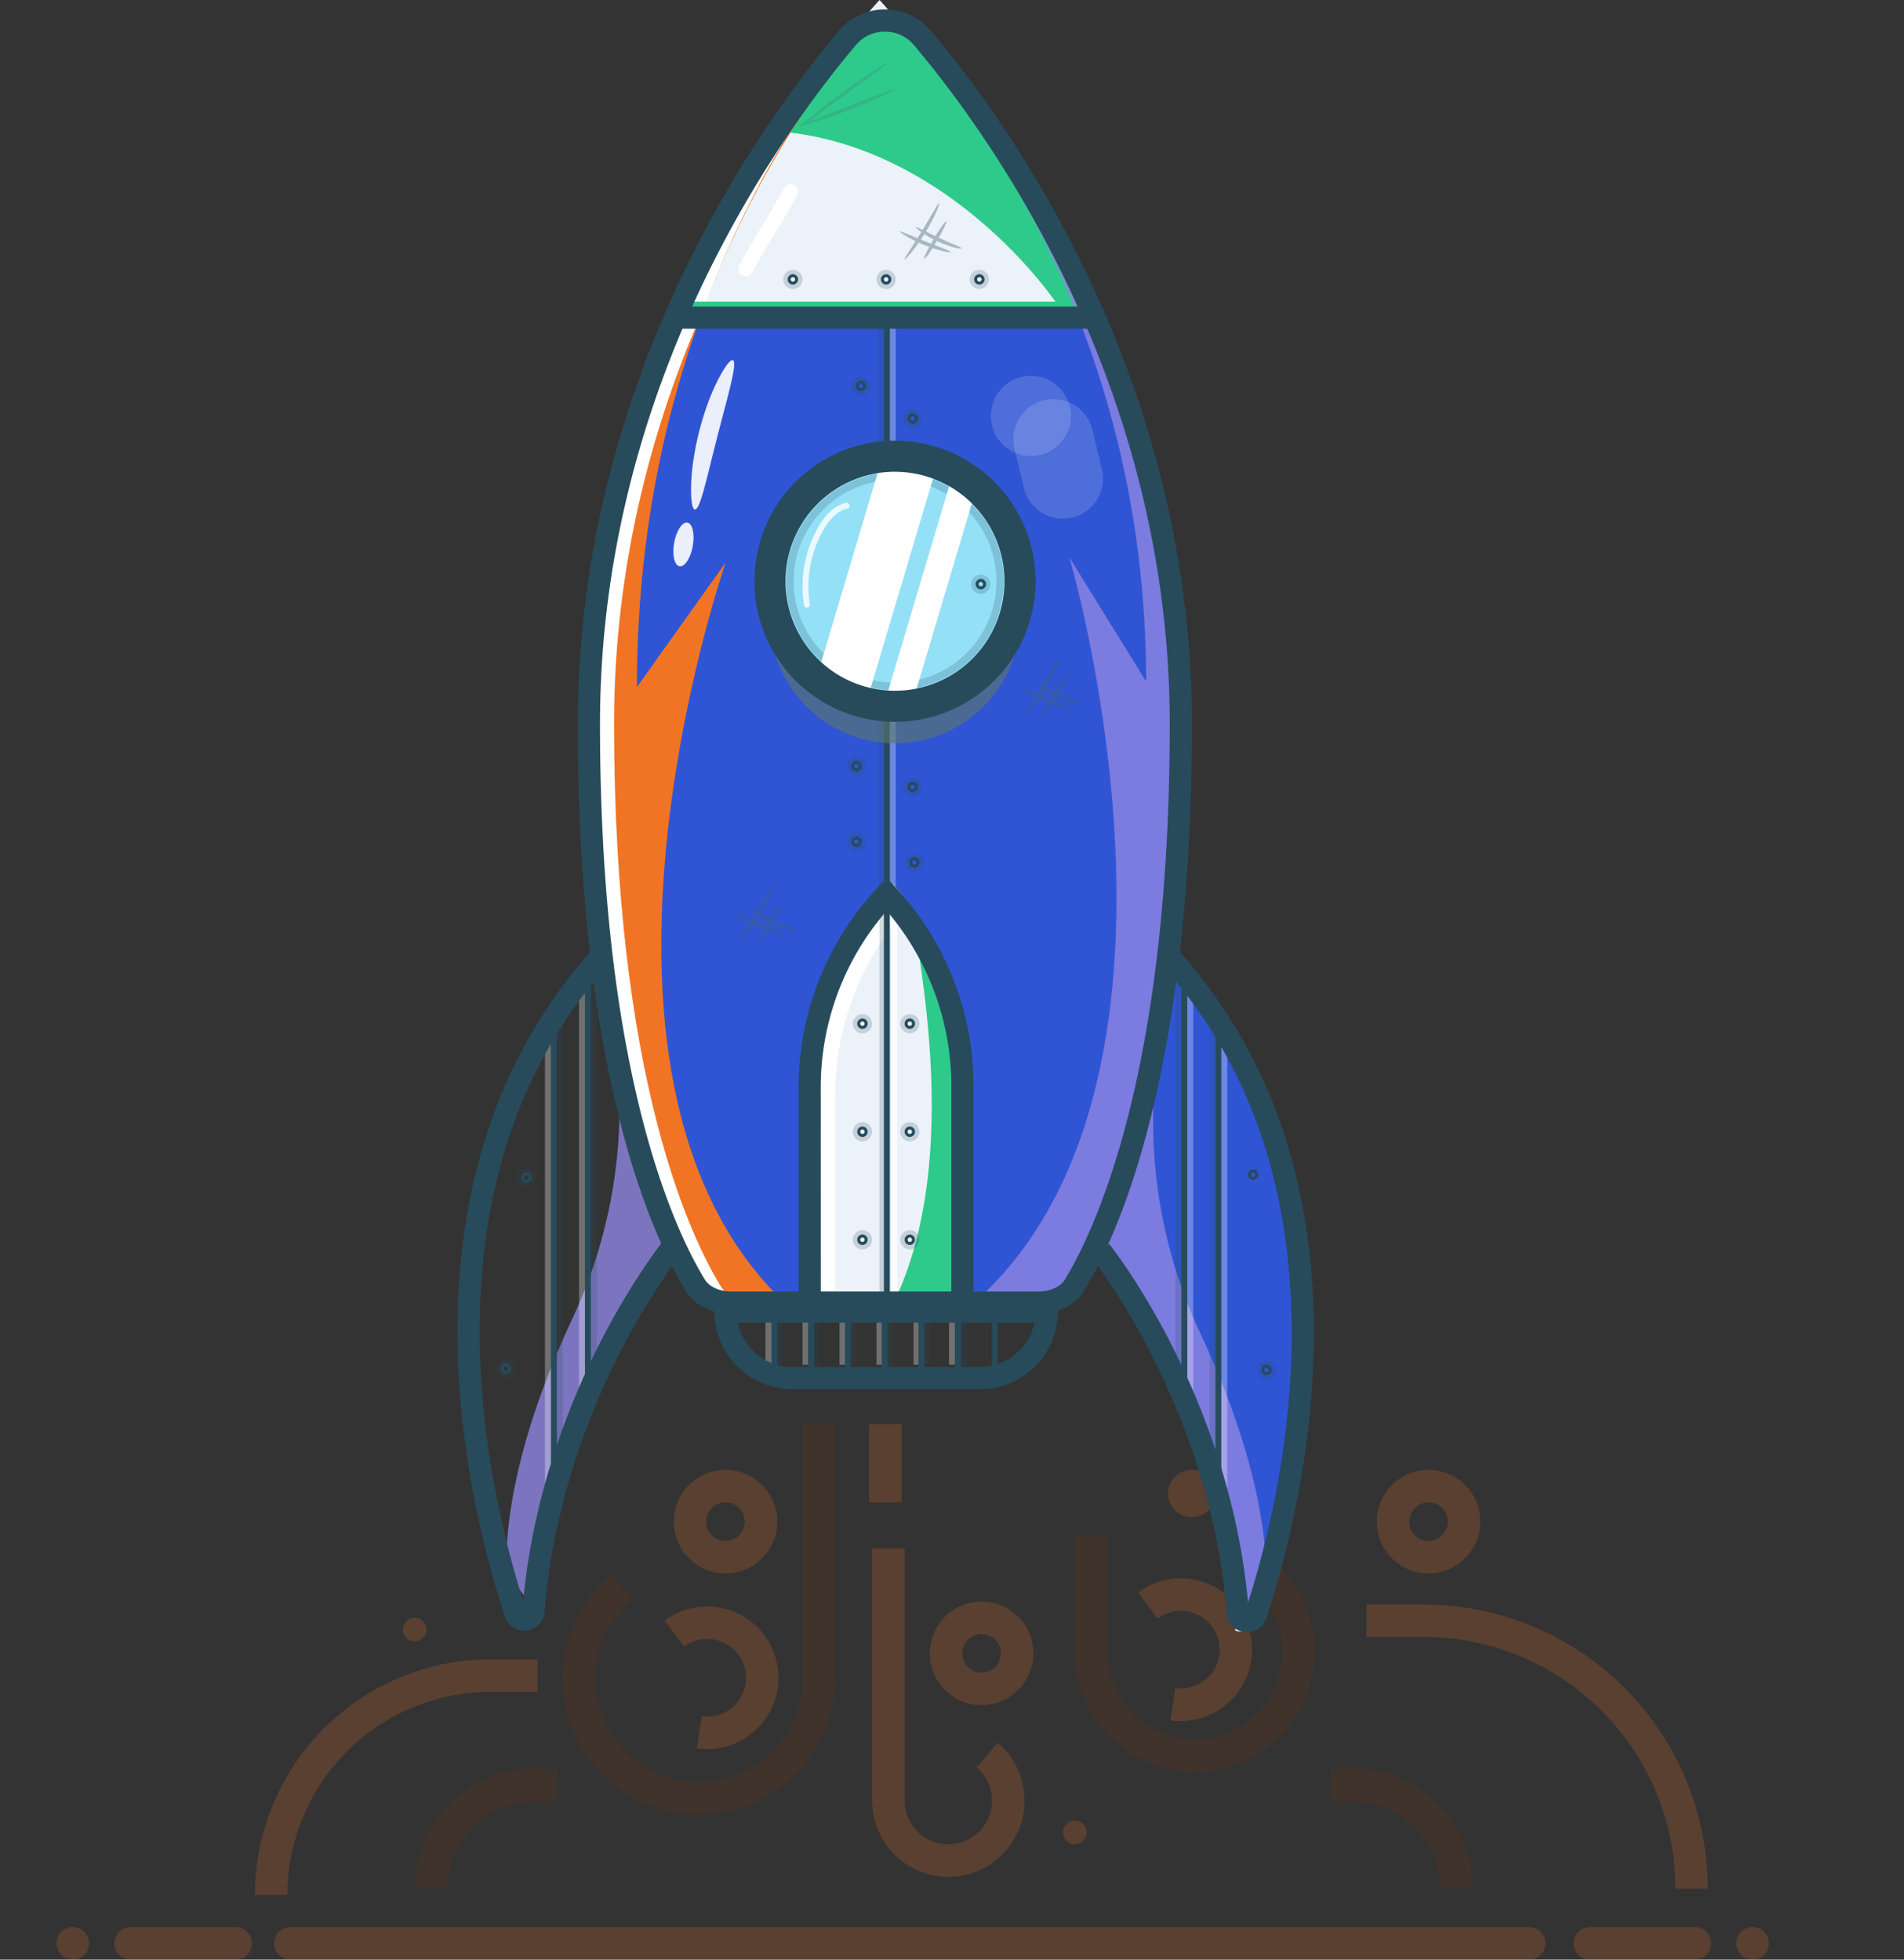 <svg xmlns="http://www.w3.org/2000/svg" xmlns:xlink="http://www.w3.org/1999/xlink" viewBox="0 0 755.89 778.12"><rect x="0" y="0" width="755.89" height="778.12" fill="#333333" stroke="none"/><defs><style>.cls-1{fill:#ecf2fa;}.cls-2{fill:#2eca8b;}.cls-3,.cls-4{fill:#274b5b;}.cls-10,.cls-11,.cls-16,.cls-4{opacity:0.2;}.cls-10,.cls-11,.cls-17,.cls-19,.cls-20,.cls-4,.cls-5,.cls-6,.cls-9{isolation:isolate;}.cls-12,.cls-19,.cls-20,.cls-5{fill:#fff;}.cls-5{opacity:0.3;}.cls-13,.cls-6{opacity:0.4;}.cls-6{fill:url(#linear-gradient);}.cls-7{fill:#2f55d4;}.cls-8{fill:#f17425;}.cls-9{fill:#9084e2;}.cls-19,.cls-9{opacity:0.8;}.cls-10{fill:#70320c;}.cls-11{fill:#f17425;}.cls-14{fill:#426270;}.cls-15{opacity:0.9;}.cls-17{fill:#5c7869;opacity:0.6;}.cls-18{fill:#94e0f7;}.cls-20{opacity:0.15;}</style><linearGradient id="linear-gradient" y1="574.82" x2="755.89" y2="574.82" gradientTransform="matrix(1, 0, 0, -1, 0, 849.12)" gradientUnits="userSpaceOnUse"><stop offset="0" stop-color="#c3f6ee"/><stop offset="0.38" stop-color="#c6ebfd"/></linearGradient></defs><title>Asset 40</title><g id="Layer_2" data-name="Layer 2"><g id="Layer_1-2" data-name="Layer 1"><g id="Layer_1-2-2" data-name="Layer 1-2"> 

class="cls-1" d="M289.21,520.18h127.5a26.44,26.44,0,0,1-26.44,26.44H315.65a26.44,26.44,0,0,1-26.44-26.44h0Z"/> class="cls-2" d="M417.25,522.4a26.44,26.44,0,0,1-13.94,21.68,25.53,25.53,0,0,1-4.91,1.76l.09-.24a10.9,10.9,0,0,0-10-14.51l-96.22-2.75a26,26,0,0,1-1.18-6,15,15,0,0,0,2.13.15h33.62v2.35h7.05v-2.35h18c-.19.41-.4.82-.59,1.23L378,523.7v-1.18h37.32A14.49,14.49,0,0,0,417.25,522.4Z"/>

<rect class="cls-3" x="306.25" y="523.71" width="2.35" height="21.15"/>

<rect class="cls-4" x="308.01" y="523.71" width="2.35" height="18.21"/>

<rect class="cls-4" x="322.7" y="523.71" width="2.35" height="18.21"/>

<rect class="cls-4" x="352.08" y="523.71" width="2.35" height="18.21"/>

<rect class="cls-4" x="366.77" y="523.71" width="2.35" height="18.21"/>

<rect class="cls-4" x="381.46" y="523.71" width="2.35" height="18.21"/>

<rect class="cls-5" x="376.76" y="523.71" width="2.35" height="18.21"/>

<rect class="cls-5" x="362.66" y="523.71" width="2.35" height="18.21"/>

<rect class="cls-5" x="347.97" y="523.71" width="2.35" height="18.21"/>

<rect class="cls-5" x="333.28" y="523.71" width="2.35" height="18.21"/>

<rect class="cls-5" x="318.59" y="523.71" width="2.35" height="18.21"/>

<rect class="cls-5" x="303.9" y="523.71" width="2.35" height="18.21"/>

<rect class="cls-4" x="337.39" y="523.71" width="2.35" height="18.21"/>

<rect class="cls-3" x="320.84" y="523.71" width="2.35" height="21.15"/>

<rect class="cls-3" x="335.44" y="523.71" width="2.35" height="21.15"/>

<rect class="cls-3" x="350.03" y="523.71" width="2.35" height="21.15"/>

<rect class="cls-3" x="379.21" y="523.71" width="2.35" height="21.15"/>

<rect class="cls-3" x="393.8" y="523.71" width="2.35" height="21.15"/>

<rect class="cls-3" x="364.61" y="523.71" width="2.35" height="21.15"/> class="cls-6" d="M745.61,324.52H601.72q-.28-4.11-.68-8.23h56.41a10.28,10.28,0,0,0,0-20.56H598c-2.91-14.14-7.53-27.38-14.63-38.57-13.91-21.92-35.62-32.82-57-35.1s-42.8,3.15-63.84,9c-28,7.83-60.95,14.88-82.06-11-12.49-15.34-17.47-40.47-13-62.37a159.19,159.19,0,0,1,4.38-15.89H446a10.28,10.28,0,0,0,0-20.56H377.27a58,58,0,0,0,.76-9.58,52.81,52.81,0,0,0-19.66-40.17C347.58,63,334.95,60,322.53,57.86,294.79,53,266.18,51.53,239.16,61c-25.57-27.59-61.58-36.92-93-23.87a60.89,60.89,0,0,0-23.31,16.52h61.3a10,10,0,0,1,0,20h-72c-4.62,15-4.58,32.52-4.35,49.07,0,1.86.05,3.72.08,5.58H136.9a10.28,10.28,0,1,1,0,20.56H108.25l.16,11.16h67.27a10.28,10.28,0,0,1,0,20.56h-67c0,2.35.06,4.74.1,7.12.24,16.7.42,33.86-3.92,49.5C91.47,285.37,44,297,18.34,335.1h108a10.28,10.28,0,1,1,0,20.56H7.87q-1.4,3.74-2.55,7.64H81.67a10.28,10.28,0,1,1,0,20.56H1a138.46,138.46,0,0,0,7.76,65.62c17.44,45.45,58,68.49,96.08,67.77s74.42-21.15,108.59-43.82c25.82-17.15,52.85-36.3,81.59-33.59,29.31,2.76,54.4,27.66,80.92,44.62,43.19,27.62,93.5,34.67,140,19.63,20.56-6.65,40.94-18,56-37.92,14.61-19.39,22.91-45,27-72.27h39.37a10,10,0,1,0,0-20H601.3c.74-9.2,1.08-18.46,1.1-27.62v-1.18H745.61a10.28,10.28,0,0,0,0-20.56Z"/> class="cls-7" d="M266.9,494.91s-48,59.78-54.51,143.61a3.68,3.68,0,0,1-7.17.87c-16.45-50.07-51.38-194.83,57.58-283.14"/> class="cls-8" d="M211.68,643.5a3.64,3.64,0,0,0,1.43,1.93,3.67,3.67,0,0,1-5.54-1.93c-16.45-50.07-51.38-194.83,57.58-283.14l.1,3.33C161.17,452.27,195.44,594.06,211.68,643.5Z"/>


<path class="cls-9" d="M200.94,624.14c-.28-23.24,5.65-47.59,13.42-69.4,4-11.16,8.44-21.65,12.81-31a198.7,198.7,0,0,0,18.58-93.49c-.86-18.64-1.56-39.55-1.56-58.17,8.61-10.66,5.68-11.62,17.44-21.15l4.11,138.66s-48,59.78-54.51,143.61a3.56,3.56,0,0,1-1.4,2.64"/>


<path class="cls-3" d="M200.78,545.44a2.06,2.06,0,1,1,2.06-2.06A2.06,2.06,0,0,1,200.78,545.44Zm0-2.94a.88.88,0,1,0,.88.88A.88.88,0,0,0,200.78,542.51Z"/>


<path class="cls-4" d="M200.78,547.21a3.82,3.82,0,1,1,3.82-3.82A3.82,3.82,0,0,1,200.78,547.21Zm0-5.29a1.47,1.47,0,1,0,1.47,1.47A1.47,1.47,0,0,0,200.78,541.92Z"/>


<path class="cls-3" d="M209,469.65a2.06,2.06,0,1,1,2.06-2.06A2.06,2.06,0,0,1,209,469.65Zm0-2.94a.88.88,0,1,0,.88.88A.88.88,0,0,0,209,466.71Z"/>


<path class="cls-4" d="M209,471.41a3.82,3.82,0,1,1,3.82-3.82A3.82,3.82,0,0,1,209,471.41Zm0-5.29a1.47,1.47,0,1,0,1.47,1.47A1.47,1.47,0,0,0,209,466.12Z"/>


<path class="cls-3" d="M497.5,469.65a2.06,2.06,0,1,1,2.06-2.06A2.06,2.06,0,0,1,497.5,469.65Zm0-2.94a.88.88,0,1,0,.88.88A.88.88,0,0,0,497.5,466.71Z"/>


<path class="cls-4" d="M497.5,471.41a3.82,3.82,0,1,1,3.82-3.82A3.82,3.82,0,0,1,497.5,471.41Zm0-5.29a1.47,1.47,0,1,0,1.47,1.47A1.47,1.47,0,0,0,497.5,466.12Z"/>


<path class="cls-3" d="M495.74,469.65a2.06,2.06,0,1,1,2.06-2.06A2.06,2.06,0,0,1,495.74,469.65Zm0-2.94a.88.88,0,1,0,.88.88A.88.88,0,0,0,495.74,466.71Z"/>


<path class="cls-4" d="M495.74,471.41a3.82,3.82,0,1,1,3.82-3.82A3.82,3.82,0,0,1,495.74,471.41Zm0-5.29a1.47,1.47,0,1,0,1.47,1.47A1.47,1.47,0,0,0,495.74,466.12Z"/>

<rect class="cls-3" x="218.71" y="409.72" width="2.35" height="192.72"/>

<rect class="cls-4" x="221.06" y="405.02" width="2.35" height="197.42"/>

<rect class="cls-5" x="216.36" y="409.72" width="2.35" height="192.72"/>

<rect class="cls-3" x="232.22" y="384.45" width="2.35" height="173.92"/>

<rect class="cls-4" x="234.57" y="384.45" width="2.35" height="173.92"/>

<rect class="cls-5" x="229.87" y="384.45" width="2.35" height="173.92"/>


<path class="cls-10" d="M474.25,703.51a47.63,47.63,0,0,1-47.55-47.63V609.49h12.93v46.38a34.7,34.7,0,1,0,57.17-26.44l8.37-9.85a47.63,47.63,0,0,1-27,83.76Q476.21,703.51,474.25,703.51Z"/>


<path class="cls-11" d="M468.86,683.38a28.77,28.77,0,0,1-4.18-.31l1.88-12.79a15.41,15.41,0,1,0-7-27.6l-7.72-10.37a28.33,28.33,0,1,1,17,51.06Z"/><circle class="cls-11" cx="473.12" cy="593.04" r="9.4"/>


<path class="cls-12" d="M491.61,645.27a3.64,3.64,0,0,1-1.43,1.93,3.67,3.67,0,0,0,5.54-1.93c16.45-50.07,51.38-194.83-57.58-283.14l-.1,3.33C542.12,454,507.86,595.82,491.61,645.27Z"/>


<path class="cls-7" d="M436.88,500.79s48,59.78,54.51,143.61a3.68,3.68,0,0,0,7.17.87C515,595.2,549.94,450.44,441,362.13"/>


<path class="cls-9" d="M502.85,630c.28-23.24-5.65-47.59-13.42-69.4-4-11.16-8.44-21.65-12.81-31A198.7,198.7,0,0,1,458,436.16c.86-18.64,1.56-39.55,1.56-58.17-8.61-10.66-5.68-11.62-17.44-21.15L438,495.5s48,59.78,54.51,143.61a3.56,3.56,0,0,0,1.4,2.64"/>


<path class="cls-3" d="M502.79,546a2.06,2.06,0,1,1,2.06-2.06A2.06,2.06,0,0,1,502.79,546Zm0-2.94a.88.88,0,1,0,.88.88A.88.88,0,0,0,502.79,543.09Z"/>


<path class="cls-4" d="M502.79,547.8a3.82,3.82,0,1,1,3.82-3.82A3.82,3.82,0,0,1,502.79,547.8Zm0-5.29a1.47,1.47,0,1,0,1.47,1.47A1.47,1.47,0,0,0,502.79,542.51Z"/>

<rect class="cls-3" x="482.52" y="409.13" width="2.35" height="198.6"/>

<rect class="cls-4" x="480.17" y="408.54" width="2.35" height="182.73"/>

<rect class="cls-5" x="484.87" y="415.01" width="2.35" height="192.72"/>

<rect class="cls-3" x="469.01" y="389.74" width="2.35" height="173.92"/>

<rect class="cls-4" x="466.66" y="389.74" width="2.35" height="168.04"/>

<rect class="cls-5" x="471.36" y="389.74" width="2.35" height="173.92"/>


<path class="cls-3" d="M495.1,648.1a8.39,8.39,0,0,1-1-.06,8,8,0,0,1-7.1-7.41c-6.3-81.53-53.08-140.6-53.55-141.19l6.87-5.52c.5.62,12.45,15.6,25.32,41.14,11.55,22.91,25.93,58.83,29.84,101.29,8-25.12,19.6-71.56,16.92-122.19C509,450,484,398.58,438.21,361.44l5.55-6.85a202.23,202.23,0,0,1,58.54,76.1c10.95,24.86,17.31,52.78,18.91,83,2.88,54.46-10.32,104.1-18.45,128.84A8,8,0,0,1,495.1,648.1Z"/>


<path class="cls-11" d="M93.55,778.12H51.84a6.46,6.46,0,1,1,0-12.93H93.55a6.46,6.46,0,1,1,0,12.93Z"/>


<path class="cls-10" d="M277.5,720.51a54,54,0,0,1-35.05-95.22l8.37,9.85a41.13,41.13,0,1,0,67.77,31.34V564.83h12.93V666.48a54,54,0,0,1-54,54Z"/>


<path class="cls-11" d="M376.44,745.24A30.26,30.26,0,0,1,346.23,715V614.8h12.93V715a17.33,17.33,0,1,0,28.56-13.21l8.37-9.85a30.26,30.26,0,0,1-17.15,53.22Q377.68,745.24,376.44,745.24Z"/>

<rect class="cls-11" x="345.03" y="565.42" width="12.93" height="31.14"/>


<path class="cls-11" d="M280.84,694.55a28.68,28.68,0,0,1-4.18-.31l1.88-12.79a15.41,15.41,0,1,0-7-27.6l-7.72-10.37a28.33,28.33,0,1,1,17,51.06Z"/>


<path class="cls-11" d="M389.69,677.06a20.56,20.56,0,1,1,20.56-20.56A20.59,20.59,0,0,1,389.69,677.06Zm0-28.2a7.64,7.64,0,1,0,7.64,7.64A7.65,7.65,0,0,0,389.69,648.86Z"/>


<path class="cls-11" d="M288,624.77A20.56,20.56,0,1,1,308.6,604.2,20.59,20.59,0,0,1,288,624.77Zm0-28.2a7.64,7.64,0,1,0,7.64,7.64A7.65,7.65,0,0,0,288,596.56Z"/>


<path class="cls-11" d="M567.13,624.77a20.56,20.56,0,1,1,20.56-20.56A20.59,20.59,0,0,1,567.13,624.77Zm0-28.2a7.64,7.64,0,1,0,7.64,7.64A7.65,7.65,0,0,0,567.13,596.56Z"/><circle class="cls-11" cx="164.65" cy="647.09" r="4.7"/><circle class="cls-11" cx="426.7" cy="727.59" r="4.7"/>


<path class="cls-10" d="M584.76,749.92H571.83a34.71,34.71,0,0,0-34.67-34.67h-8.81V702.32h8.81A47.65,47.65,0,0,1,584.76,749.92Z"/>


<path class="cls-11" d="M114.12,752.41H101.19a93.67,93.67,0,0,1,93.56-93.56h18.66v12.93H194.76A80.73,80.73,0,0,0,114.12,752.41Z"/>


<path class="cls-11" d="M678,749.92H665.12A100,100,0,0,0,565.23,650H542.45V637.1h22.78A112.94,112.94,0,0,1,678,749.92Z"/>


<path class="cls-10" d="M177.58,749.92H164.65a47.65,47.65,0,0,1,47.59-47.59h8.81v12.93h-8.81A34.71,34.71,0,0,0,177.58,749.92Z"/>


<path class="cls-11" d="M607.08,778.12H115.29a6.46,6.46,0,1,1,0-12.93H607.08a6.46,6.46,0,0,1,0,12.93Z"/>


<path class="cls-11" d="M28.92,778.12a6.09,6.09,0,0,1-1.26-.13,6.78,6.78,0,0,1-1.21-.36,7.23,7.23,0,0,1-1.12-.59,6.85,6.85,0,0,1-1-.81,6.39,6.39,0,0,1-1.4-2.1,6.84,6.84,0,0,1-.36-1.21,6.24,6.24,0,0,1,0-2.53,6.84,6.84,0,0,1,.36-1.21,7.27,7.27,0,0,1,.59-1.12,6.47,6.47,0,0,1,1.79-1.79,7.23,7.23,0,0,1,1.12-.59,6.78,6.78,0,0,1,1.21-.36,6.31,6.31,0,0,1,2.53,0,6.79,6.79,0,0,1,1.21.36,7.24,7.24,0,0,1,1.12.59,6.47,6.47,0,0,1,1.79,1.79,7.24,7.24,0,0,1,.59,1.12,7.41,7.41,0,0,1,.37,1.21,6.53,6.53,0,0,1,0,2.53,7.41,7.41,0,0,1-.37,1.21,7.24,7.24,0,0,1-.59,1.12,6.41,6.41,0,0,1-.81,1,6.82,6.82,0,0,1-1,.81,7.24,7.24,0,0,1-1.12.59,6.79,6.79,0,0,1-1.21.36A6.09,6.09,0,0,1,28.92,778.12Z"/>


<path class="cls-11" d="M672.88,778.12H631.17a6.46,6.46,0,1,1,0-12.93h41.71a6.46,6.46,0,0,1,0,12.93Z"/>


<path class="cls-11" d="M695.8,778.12a6.09,6.09,0,0,1-1.26-.13,6.78,6.78,0,0,1-1.21-.36,7.21,7.21,0,0,1-1.12-.59,6.8,6.8,0,0,1-1-.81,6.38,6.38,0,0,1-.81-1,7.24,7.24,0,0,1-.59-1.12,7.44,7.44,0,0,1-.37-1.21,6.53,6.53,0,0,1,0-2.53,7.44,7.44,0,0,1,.37-1.21,7.24,7.24,0,0,1,.59-1.12,6.47,6.47,0,0,1,1.79-1.79,7.21,7.21,0,0,1,1.12-.59,6.78,6.78,0,0,1,1.21-.36,6.31,6.31,0,0,1,2.53,0,6.78,6.78,0,0,1,1.21.36,7.22,7.22,0,0,1,1.12.59,6.47,6.47,0,0,1,1.79,1.79,7.29,7.29,0,0,1,.59,1.12,6.8,6.8,0,0,1,.36,1.21,6.24,6.24,0,0,1,0,2.53,6.8,6.8,0,0,1-.36,1.21,7.29,7.29,0,0,1-.59,1.12,6.44,6.44,0,0,1-.81,1,6.83,6.83,0,0,1-1,.81,7.22,7.22,0,0,1-1.12.59,6.78,6.78,0,0,1-1.21.36A6.09,6.09,0,0,1,695.8,778.12Z"/>


<path class="cls-3" d="M208.1,647.51a8,8,0,0,1-7.64-5.57C192.32,617.2,179.12,567.57,182,513.1c1.6-30.22,8-58.14,18.91-83A202.23,202.23,0,0,1,259.45,354l5.55,6.85c-45.83,37.15-70.8,88.53-74.2,152.72-2.68,50.63,9,97.07,16.92,122.19,3.91-42.45,18.29-78.38,29.84-101.29,12.88-25.54,24.82-40.52,25.32-41.14l6.87,5.52h0c-.18.23-12,15.1-24.44,39.82-11.47,22.8-25.83,58.89-29.11,101.37a8,8,0,0,1-7.1,7.41A8.51,8.51,0,0,1,208.1,647.51Z"/>


<path class="cls-7" d="M362.27,9.5a13.07,13.07,0,0,0-19.58,0C314.48,41.43,235,144.12,235,287.65c0,140.49,30.47,203.58,42.35,222.83,2.54,4.11,8.07,6.76,14.1,6.76H413.52c6.06,0,11.58-2.63,14.1-6.76C439.5,491.23,470,428.14,470,287.65,470,144.12,390.49,41.43,362.27,9.5Z"/>

<rect class="cls-3" x="350.91" y="128.28" width="2.35" height="387.79"/>

<rect class="cls-4" x="348.56" y="128.28" width="2.35" height="387.79"/>

<rect class="cls-5" x="353.26" y="128.28" width="2.35" height="387.79"/>


<path class="cls-1" d="M430.23,124.75h-158a517.9,517.9,0,0,1,33.83-67.17q1.69-2.82,3.35-5.51C331.93,18.36,349.18,0,349.18,0s24,25.53,52.29,71.68l.41.68C411.17,87.72,420.84,105.24,430.23,124.75Z"/>


<path class="cls-2" d="M429.05,123.05l-8.64-1.24c-14.27-20.87-53.74-63.46-108.14-69.33,1-1.88,5-5.72,6-7.51,7.81-12.84,14.92-21.47,20.73-29.69a17,17,0,0,1,27.56-.36A461.19,461.19,0,0,1,400,66.39c.12.22,1.42.45,1.55.68C410,82.43,425.53,91.91,429.05,123.05Z"/>


<path class="cls-12" d="M296,109.73a2.94,2.94,0,0,1-2.58-4.34c2.86-5.26,6-10.55,9.13-15.66,3-5,6.08-10.09,8.84-15.13a2.94,2.94,0,0,1,5.16,2.81c-2.81,5.16-5.94,10.34-9,15.35s-6.2,10.28-9,15.43A2.94,2.94,0,0,1,296,109.73Z"/><g class="cls-13">


<path class="cls-14" d="M381.81,231.06c3.78-6.12,6.46-11.31,6.87-11.13s-1.76,5.7-5.6,11.91-7.79,10.63-8.1,10.38S378.06,237.2,381.81,231.06Z"/><ellipse class="cls-14" cx="387.95" cy="236.2" rx="8.69" ry="0.75" transform="translate(-13.1 449.4) rotate(-59.33)"/>


<path class="cls-14" d="M383.3,235.13c5.52,2.23,10.13,3.77,10,4.18s-5-.51-10.58-2.79-9.77-5-9.57-5.32S377.77,232.92,383.3,235.13Z"/>


<path class="cls-14" d="M388.52,233.63c5,2.35,9.23,3.83,9.11,4.24s-4.62-.49-9.74-2.88-8.71-5.29-8.48-5.59S383.52,231.32,388.52,233.63Z"/></g>


<path class="cls-8" d="M314.62,520.18H293.19c-6.06,0-11.58-2.64-14.1-6.77-11.87-19.3-42.34-82.54-42.34-223.37,0-137.91,73-238.21,104-274.48-27.77,32.9-87.9,120-87.9,257.25l35.25-49.46C287.37,225.27,216.18,432.35,314.62,520.18Z"/>


<path class="cls-12" d="M300.24,517.53h-5.88c-6.06,0-11.58-2.64-14.1-6.77-11.87-19.3-42.34-82.54-42.34-223.37,0-137.91,73-238.21,103.94-274.46-15.77,18.69-42.08,55-61.8,108h0c-20.23,45.39-36.28,101.77-36.28,166.4,0,140.84,30.47,204.08,42.34,223.37C288.67,514.89,294.19,517.53,300.24,517.53Z"/>


<path class="cls-9" d="M386.77,517.24H408.2c6.06,0,11.58-2.63,14.1-6.75,11.87-19.24,42.34-82.3,42.34-222.73,0-137.49-73-237.52-104-273.69,27.77,32.8,94.37,119.63,94.37,256.51L424.5,221.26C425.19,223.18,485.22,429.66,386.77,517.24Z"/><g class="cls-15">


<path class="cls-12" d="M277.61,171.19a117.93,117.93,0,0,1,3.61-11.6,86.92,86.92,0,0,1,4-9.11c2.59-5,4.83-7.85,5.76-7.46s.48,3.91-.79,9.28c-.63,2.69-1.43,5.88-2.35,9.35L284.87,173,282,184.43c-.86,3.53-1.67,6.67-2.39,9.34-1.45,5.33-2.69,8.64-3.73,8.54s-1.65-3.63-1.52-9.3a86.85,86.85,0,0,1,.86-9.89A117.92,117.92,0,0,1,277.61,171.19Z"/></g><g class="cls-15"><ellipse class="cls-12" cx="271.34" cy="216.19" rx="8.81" ry="3.75" transform="translate(10.39 444.82) rotate(-79.77)"/></g><g class="cls-16">


<path class="cls-14" d="M334.35,36.72c4.87-3.53,9.4-6.6,12.72-8.71s5.46-3.33,5.58-3.14-1.81,1.67-5,4l-12.44,9L322.8,47c-3.2,2.3-5.22,3.68-5.35,3.53s1.66-1.83,4.7-4.35S329.48,40.27,334.35,36.72Z"/>


<path class="cls-14" d="M336.15,42.44c10.71-4.11,19.34-7.56,19.51-7.17.08.19-2,1.3-5.39,2.88s-8.23,3.63-13.58,5.69-10.31,3.75-13.91,4.84-5.88,1.65-5.94,1.46C316.69,49.74,325.45,46.55,336.15,42.44Z"/></g>


<path class="cls-3" d="M341.8,195.55a2.06,2.06,0,1,1,2.06-2.06A2.06,2.06,0,0,1,341.8,195.55Zm0-2.94a.88.88,0,1,0,.88.88A.88.88,0,0,0,341.8,192.61Z"/>


<path class="cls-4" d="M341.8,197.31a3.82,3.82,0,1,1,3.82-3.82A3.82,3.82,0,0,1,341.8,197.31Zm0-5.29a1.47,1.47,0,1,0,1.47,1.47A1.47,1.47,0,0,0,341.8,192Z"/>


<path class="cls-3" d="M341.8,155.3a2.06,2.06,0,1,1,2.06-2.06A2.06,2.06,0,0,1,341.8,155.3Zm0-2.94a.88.88,0,1,0,.88.88A.88.88,0,0,0,341.8,152.37Z"/>


<path class="cls-4" d="M341.8,157.07a3.82,3.82,0,1,1,3.82-3.82A3.82,3.82,0,0,1,341.8,157.07Zm0-5.29a1.47,1.47,0,1,0,1.47,1.47A1.47,1.47,0,0,0,341.8,151.78Z"/>


<path class="cls-3" d="M362.36,168.23a2.06,2.06,0,1,1,2.06-2.06A2.06,2.06,0,0,1,362.36,168.23Zm0-2.94a.88.88,0,1,0,.88.88A.88.88,0,0,0,362.36,165.29Z"/>


<path class="cls-4" d="M362.36,170a3.82,3.82,0,1,1,3.82-3.82A3.82,3.82,0,0,1,362.36,170Zm0-5.29a1.47,1.47,0,1,0,1.47,1.47A1.47,1.47,0,0,0,362.36,164.71Z"/>


<path class="cls-3" d="M362.36,314.53a2.06,2.06,0,1,1,2.06-2.06A2.06,2.06,0,0,1,362.36,314.53Zm0-2.94a.88.88,0,1,0,.88.88A.88.88,0,0,0,362.36,311.6Z"/>


<path class="cls-4" d="M362.36,316.3a3.82,3.82,0,1,1,3.82-3.82A3.82,3.82,0,0,1,362.36,316.3Zm0-5.29a1.47,1.47,0,1,0,1.47,1.47A1.47,1.47,0,0,0,362.36,311Z"/>


<path class="cls-3" d="M363,344.5a2.06,2.06,0,1,1,2.06-2.06A2.06,2.06,0,0,1,363,344.5Zm0-2.94a.88.88,0,1,0,.88.88A.88.88,0,0,0,363,341.56Z"/>


<path class="cls-4" d="M363,346.26a3.82,3.82,0,1,1,3.82-3.82A3.82,3.82,0,0,1,363,346.26Zm0-5.29a1.47,1.47,0,1,0,1.47,1.47A1.47,1.47,0,0,0,363,341Z"/>


<path class="cls-3" d="M340,306.31a2.06,2.06,0,1,1,2.06-2.06A2.06,2.06,0,0,1,340,306.31Zm0-2.94a.88.88,0,1,0,.88.88A.88.88,0,0,0,340,303.37Z"/>


<path class="cls-4" d="M340,308.07a3.82,3.82,0,1,1,3.82-3.82A3.82,3.82,0,0,1,340,308.07Zm0-5.29a1.47,1.47,0,1,0,1.47,1.47A1.47,1.47,0,0,0,340,302.78Z"/>


<path class="cls-3" d="M340,336.27a2.06,2.06,0,1,1,2.06-2.06A2.06,2.06,0,0,1,340,336.27Zm0-2.94a.88.88,0,1,0,.88.88A.88.88,0,0,0,340,333.34Z"/>


<path class="cls-4" d="M340,338a3.82,3.82,0,1,1,3.82-3.82A3.82,3.82,0,0,1,340,338Zm0-5.29a1.47,1.47,0,1,0,1.47,1.47A1.47,1.47,0,0,0,340,332.75Z"/>


<path class="cls-3" d="M341.8,235.8a2.06,2.06,0,1,1,2.06-2.06A2.06,2.06,0,0,1,341.8,235.8Zm0-2.94a.88.88,0,1,0,.88.88A.88.88,0,0,0,341.8,232.86Z"/>


<path class="cls-4" d="M341.8,237.56a3.82,3.82,0,1,1,3.82-3.82A3.82,3.82,0,0,1,341.8,237.56Zm0-5.29a1.47,1.47,0,1,0,1.47,1.47A1.47,1.47,0,0,0,341.8,232.27Z"/>


<path class="cls-3" d="M388.8,113a2.06,2.06,0,1,1,2.06-2.06A2.06,2.06,0,0,1,388.8,113Zm0-2.94a.88.88,0,1,0,.88.88A.88.88,0,0,0,388.8,110.06Z"/>


<path class="cls-4" d="M388.8,114.76a3.82,3.82,0,1,1,3.82-3.82A3.82,3.82,0,0,1,388.8,114.76Zm0-5.29a1.47,1.47,0,1,0,1.47,1.47A1.47,1.47,0,0,0,388.8,109.47Z"/>


<path class="cls-3" d="M314.77,113a2.06,2.06,0,1,1,2.06-2.06A2.06,2.06,0,0,1,314.77,113Zm0-2.94a.88.88,0,1,0,.88.88A.88.88,0,0,0,314.77,110.06Z"/>


<path class="cls-4" d="M314.77,114.76a3.82,3.82,0,1,1,3.82-3.82A3.82,3.82,0,0,1,314.77,114.76Zm0-5.29a1.47,1.47,0,1,0,1.47,1.47A1.47,1.47,0,0,0,314.77,109.47Z"/>


<path class="cls-3" d="M351.79,113a2.06,2.06,0,1,1,2.06-2.06A2.06,2.06,0,0,1,351.79,113Zm0-2.94a.88.88,0,1,0,.88.88A.88.88,0,0,0,351.79,110.06Z"/>


<path class="cls-4" d="M351.79,114.76a3.82,3.82,0,1,1,3.82-3.82A3.82,3.82,0,0,1,351.79,114.76Zm0-5.29a1.47,1.47,0,1,0,1.47,1.47A1.47,1.47,0,0,0,351.79,109.47Z"/>


<path class="cls-3" d="M341.8,380.93a2.06,2.06,0,1,1,2.06-2.06A2.06,2.06,0,0,1,341.8,380.93Zm0-2.94a.88.88,0,1,0,.88.88A.88.88,0,0,0,341.8,378Z"/>


<path class="cls-4" d="M341.8,382.69a3.82,3.82,0,1,1,3.82-3.82A3.82,3.82,0,0,1,341.8,382.69Zm0-5.29a1.47,1.47,0,1,0,1.47,1.47A1.47,1.47,0,0,0,341.8,377.4Z"/>


<path class="cls-3" d="M341.8,424a2.06,2.06,0,1,1,2.06-2.06A2.06,2.06,0,0,1,341.8,424Zm0-2.94a.88.88,0,1,0,.88.88A.88.88,0,0,0,341.8,421.08Z"/>


<path class="cls-4" d="M341.8,425.78a3.82,3.82,0,1,1,3.82-3.82A3.82,3.82,0,0,1,341.8,425.78Zm0-5.29a1.47,1.47,0,1,0,1.47,1.47A1.47,1.47,0,0,0,341.8,420.49Z"/>


<path class="cls-3" d="M341.8,467.11a2.06,2.06,0,1,1,2.06-2.06A2.06,2.06,0,0,1,341.8,467.11Zm0-2.94a.88.88,0,1,0,.88.88A.88.88,0,0,0,341.8,464.17Z"/>


<path class="cls-4" d="M341.8,468.87a3.82,3.82,0,1,1,3.82-3.82A3.82,3.82,0,0,1,341.8,468.87Zm0-5.29a1.47,1.47,0,1,0,1.47,1.47A1.47,1.47,0,0,0,341.8,463.58Z"/>


<path class="cls-3" d="M341.8,510.19a2.06,2.06,0,1,1,2.06-2.06A2.06,2.06,0,0,1,341.8,510.19Zm0-2.94a.88.88,0,1,0,.88.88A.88.88,0,0,0,341.8,507.25Z"/>


<path class="cls-4" d="M341.8,512a3.82,3.82,0,1,1,3.82-3.82A3.82,3.82,0,0,1,341.8,512Zm0-5.29a1.47,1.47,0,1,0,1.47,1.47A1.47,1.47,0,0,0,341.8,506.67Z"/><circle class="cls-17" cx="355.31" cy="245.49" r="49.65"/><circle class="cls-18" cx="355.9" cy="227.28" r="49.65"/>


<path class="cls-4" d="M355.31,274a43.19,43.19,0,1,1,43.19-43.19A43.23,43.23,0,0,1,355.31,274Zm0-83.43a40.25,40.25,0,1,0,40.25,40.25A40.29,40.29,0,0,0,355.31,190.56Z"/>


<path class="cls-12" d="M372.51,183l-28.33,95.15a49.4,49.4,0,0,1-19.58-10.41L350.45,181A49.82,49.82,0,0,1,372.51,183Z"/>


<path class="cls-12" d="M388.28,191.61l-26.21,88a48.54,48.54,0,0,1-5,.25,49.51,49.51,0,0,1-6-.36L379,185.67A49.66,49.66,0,0,1,388.28,191.61Z"/>


<path class="cls-19" d="M320.35,241.28a1.18,1.18,0,0,1-1.16-1,47.59,47.59,0,0,1,5.79-31.2c3.08-5.28,6.7-8.45,10.77-9.4a1.18,1.18,0,1,1,.54,2.29c-3.41.8-6.53,3.6-9.27,8.3a45.24,45.24,0,0,0-5.5,29.65,1.17,1.17,0,0,1-1,1.34Z"/>


<path class="cls-3" d="M389.39,234a2.06,2.06,0,1,1,2.06-2.06A2.06,2.06,0,0,1,389.39,234Zm0-2.94a.88.88,0,1,0,.88.88A.88.88,0,0,0,389.39,231.1Z"/>


<path class="cls-4" d="M389.39,235.8a3.82,3.82,0,1,1,3.82-3.82A3.82,3.82,0,0,1,389.39,235.8Zm0-5.29a1.47,1.47,0,1,0,1.47,1.47A1.47,1.47,0,0,0,389.39,230.51Z"/>


<path class="cls-3" d="M355.31,286.62a55.82,55.82,0,1,1,55.82-55.82A55.88,55.88,0,0,1,355.31,286.62Zm0-99.3a43.48,43.48,0,1,0,43.48,43.48A43.53,43.53,0,0,0,355.31,187.33Z"/>


<path class="cls-1" d="M323.81,514.89V429.15a114.93,114.93,0,0,1,30.59-78.22h0a115,115,0,0,1,30,77.62v86.23"/>


<path class="cls-12" d="M358.55,362.4a111.92,111.92,0,0,0-27,72.94v84.26h-7.05V435.34a111.9,111.9,0,0,1,30.59-76.88h0Q356.86,360.4,358.55,362.4Z"/>


<path class="cls-2" d="M378.52,433.68v84.74l-24.32.05c22.63-45.48,15.45-106.76,10.86-138A111.88,111.88,0,0,1,378.52,433.68Z"/><g class="cls-13">


<path class="cls-14" d="M300.14,362.68c3.78-6.12,6.46-11.31,6.87-11.13s-1.76,5.7-5.6,11.91-7.79,10.63-8.1,10.38S296.39,368.81,300.14,362.68Z"/><ellipse class="cls-14" cx="305.49" cy="366.18" rx="8.69" ry="0.75" transform="translate(-164.99 444.04) rotate(-59.56)"/>


<path class="cls-14" d="M301.63,366.74c5.52,2.23,10.13,3.77,10,4.18s-5-.51-10.58-2.79-9.77-5-9.57-5.32S296.1,364.53,301.63,366.74Z"/>


<path class="cls-14" d="M306.85,365.25c5,2.35,9.23,3.83,9.11,4.24s-4.62-.49-9.74-2.88-8.71-5.29-8.48-5.59S301.85,362.94,306.85,365.25Z"/></g>


<path class="cls-3" d="M342.39,408.54a2.06,2.06,0,1,1,2.06-2.06A2.06,2.06,0,0,1,342.39,408.54Zm0-2.94a.88.88,0,1,0,.88.88A.88.88,0,0,0,342.39,405.61Z"/>


<path class="cls-4" d="M342.39,410.31a3.82,3.82,0,1,1,3.82-3.82A3.82,3.82,0,0,1,342.39,410.31Zm0-5.29a1.47,1.47,0,1,0,1.47,1.47A1.47,1.47,0,0,0,342.39,405Z"/>


<path class="cls-3" d="M342.39,494.33a2.06,2.06,0,1,1,2.06-2.06A2.06,2.06,0,0,1,342.39,494.33Zm0-2.94a.88.88,0,1,0,.88.88A.88.88,0,0,0,342.39,491.39Z"/>


<path class="cls-4" d="M342.39,496.09a3.82,3.82,0,1,1,3.82-3.82A3.82,3.82,0,0,1,342.39,496.09Zm0-5.29a1.47,1.47,0,1,0,1.47,1.47A1.47,1.47,0,0,0,342.39,490.8Z"/>


<path class="cls-3" d="M342.39,451.44a2.06,2.06,0,1,1,2.06-2.06A2.06,2.06,0,0,1,342.39,451.44Zm0-2.94a.88.88,0,1,0,.88.88A.88.88,0,0,0,342.39,448.5Z"/>


<path class="cls-4" d="M342.39,453.2a3.82,3.82,0,1,1,3.82-3.82A3.82,3.82,0,0,1,342.39,453.2Zm0-5.29a1.47,1.47,0,1,0,1.47,1.47A1.47,1.47,0,0,0,342.39,447.91Z"/>


<path class="cls-3" d="M361.19,408.54a2.06,2.06,0,1,1,2.06-2.06A2.06,2.06,0,0,1,361.19,408.54Zm0-2.94a.88.88,0,1,0,.88.88A.88.88,0,0,0,361.19,405.61Z"/>


<path class="cls-4" d="M361.19,410.31a3.82,3.82,0,1,1,3.82-3.82A3.82,3.82,0,0,1,361.19,410.31Zm0-5.29a1.47,1.47,0,1,0,1.47,1.47A1.47,1.47,0,0,0,361.19,405Z"/>


<path class="cls-3" d="M361.19,494.33a2.06,2.06,0,1,1,2.06-2.06A2.06,2.06,0,0,1,361.19,494.33Zm0-2.94a.88.88,0,1,0,.88.88A.88.88,0,0,0,361.19,491.39Z"/>


<path class="cls-4" d="M361.19,496.09a3.82,3.82,0,1,1,3.82-3.82A3.82,3.82,0,0,1,361.19,496.09Zm0-5.29a1.47,1.47,0,1,0,1.47,1.47A1.47,1.47,0,0,0,361.19,490.8Z"/>


<path class="cls-3" d="M361.19,451.44a2.06,2.06,0,1,1,2.06-2.06A2.06,2.06,0,0,1,361.19,451.44Zm0-2.94a.88.88,0,1,0,.88.88A.88.88,0,0,0,361.19,448.5Z"/>


<path class="cls-4" d="M361.19,453.2a3.82,3.82,0,1,1,3.82-3.82A3.82,3.82,0,0,1,361.19,453.2Zm0-5.29a1.47,1.47,0,1,0,1.47,1.47A1.47,1.47,0,0,0,361.19,447.91Z"/>

<rect class="cls-3" x="350.91" y="356.84" width="2.35" height="159.23"/>

<rect class="cls-4" x="349.14" y="362.71" width="2.35" height="151.59"/>

<rect class="cls-19" x="353.84" y="362.71" width="2.35" height="151"/>


<path class="cls-3" d="M389.1,551.61H314.48a30.88,30.88,0,0,1-30.85-30.85v-4.41H419.95v4.41A30.88,30.88,0,0,1,389.1,551.61Zm-96.21-26.44a22.07,22.07,0,0,0,21.59,17.63H389.1a22.07,22.07,0,0,0,21.59-17.63Z"/>


<path class="cls-20" d="M414.47,158.92h0a15.91,15.91,0,0,1,19.19,11.73l3.78,15.66a15.91,15.91,0,0,1-11.73,19.19h0a15.91,15.91,0,0,1-19.19-11.73l-3.78-15.66A15.91,15.91,0,0,1,414.47,158.92Z"/>


<path class="cls-20" d="M400.35,152h0a15.91,15.91,0,0,1,22.09,4.25h0a15.91,15.91,0,0,1-4.25,22.09h0a15.91,15.91,0,0,1-22.09-4.25h0A15.91,15.91,0,0,1,400.35,152Z"/><g class="cls-13">


<path class="cls-14" d="M413.54,272.78c3.78-6.12,6.46-11.31,6.87-11.13s-1.76,5.7-5.6,11.91-7.79,10.63-8.1,10.38S409.79,278.92,413.54,272.78Z"/><ellipse class="cls-14" cx="418.88" cy="276.29" rx="8.69" ry="0.75" transform="translate(-31.54 497.45) rotate(-59.56)"/>


<path class="cls-14" d="M415,276.85c5.52,2.23,10.13,3.77,10,4.18s-5-.51-10.58-2.79-9.77-5-9.57-5.32S409.5,274.63,415,276.85Z"/>


<path class="cls-14" d="M420.25,275.35c5,2.35,9.23,3.83,9.11,4.24s-4.62-.49-9.74-2.88-8.71-5.29-8.48-5.59S415.25,273,420.25,275.35Z"/></g><g class="cls-13">


<path class="cls-14" d="M365.95,91.81c3.78-6.12,6.46-11.31,6.87-11.13s-1.76,5.7-5.6,11.91-7.79,10.63-8.1,10.38S362.19,97.95,365.95,91.81Z"/><ellipse class="cls-14" cx="371.29" cy="95.33" rx="8.69" ry="0.75" transform="translate(100.99 367.14) rotate(-59.56)"/>


<path class="cls-14" d="M367.43,95.88c5.52,2.23,10.13,3.77,10,4.18s-5-.51-10.58-2.79-9.77-5-9.57-5.32S361.91,93.66,367.43,95.88Z"/>


<path class="cls-14" d="M372.66,94.38c5,2.35,9.23,3.83,9.11,4.24s-4.62-.49-9.74-2.88-8.71-5.29-8.48-5.59S367.66,92.07,372.66,94.38Z"/></g>

<rect class="cls-2" x="274.23" y="119.76" width="146.89" height="2.94"/><polygon class="cls-3" points="434.17 130.52 270.07 130.52 272.07 121.71 433.17 121.71 434.17 130.52"/>


<path class="cls-3" d="M412.35,521.65H290.24c-7.63,0-14.47-3.39-17.85-8.85-12.93-21-43-84.9-43-225.3,0-137.6,72.49-238.35,103.66-275.28a23.89,23.89,0,0,1,36.52,0h0C400.73,49.15,473.23,149.9,473.2,287.5c0,140.37-30.07,204.32-43,225.3C426.87,518.25,420,521.65,412.35,521.65ZM351.28,12.55a15,15,0,0,0-9.7,3.55,15.11,15.11,0,0,0-1.8,1.8C309.24,54.09,238.2,152.8,238.2,287.5c0,60.21,5.58,112.66,16.58,155.9,9.07,35.64,19.62,55.88,25.11,64.77,1.72,2.79,5.89,4.66,10.35,4.66H412.35c4.49,0,8.64-1.87,10.34-4.65,5.49-8.91,16-29.16,25.12-64.79,11-43.24,16.58-95.69,16.58-155.9,0-134.69-71-233.4-101.56-269.59h0a15,15,0,0,0-10.25-5.3Q351.93,12.55,351.28,12.55Z"/>


<path class="cls-3" d="M325.86,516.18h-8.81V431.92A115.85,115.85,0,0,1,348.84,352l3.23-3.41,3.2,3.43a115.93,115.93,0,0,1,31.22,79.29v84.74h-8.81V431.33A107.11,107.11,0,0,0,352,361.63a107,107,0,0,0-26.16,70.28Z"/>


<path class="cls-3" d="M497.5,468.47a2.06,2.06,0,1,1,2.06-2.06A2.06,2.06,0,0,1,497.5,468.47Zm0-2.94a.88.88,0,1,0,.88.88A.88.88,0,0,0,497.5,465.54Z"/> class="cls-4" d="M497.5,470.24a3.82,3.82,0,1,1,3.82-3.82A3.82,3.82,0,0,1,497.5,470.24Zm0-5.29a1.47,1.47,0,1,0,1.47,1.47A1.47,1.47,0,0,0,497.5,464.95Z"/></g></g></g></svg>